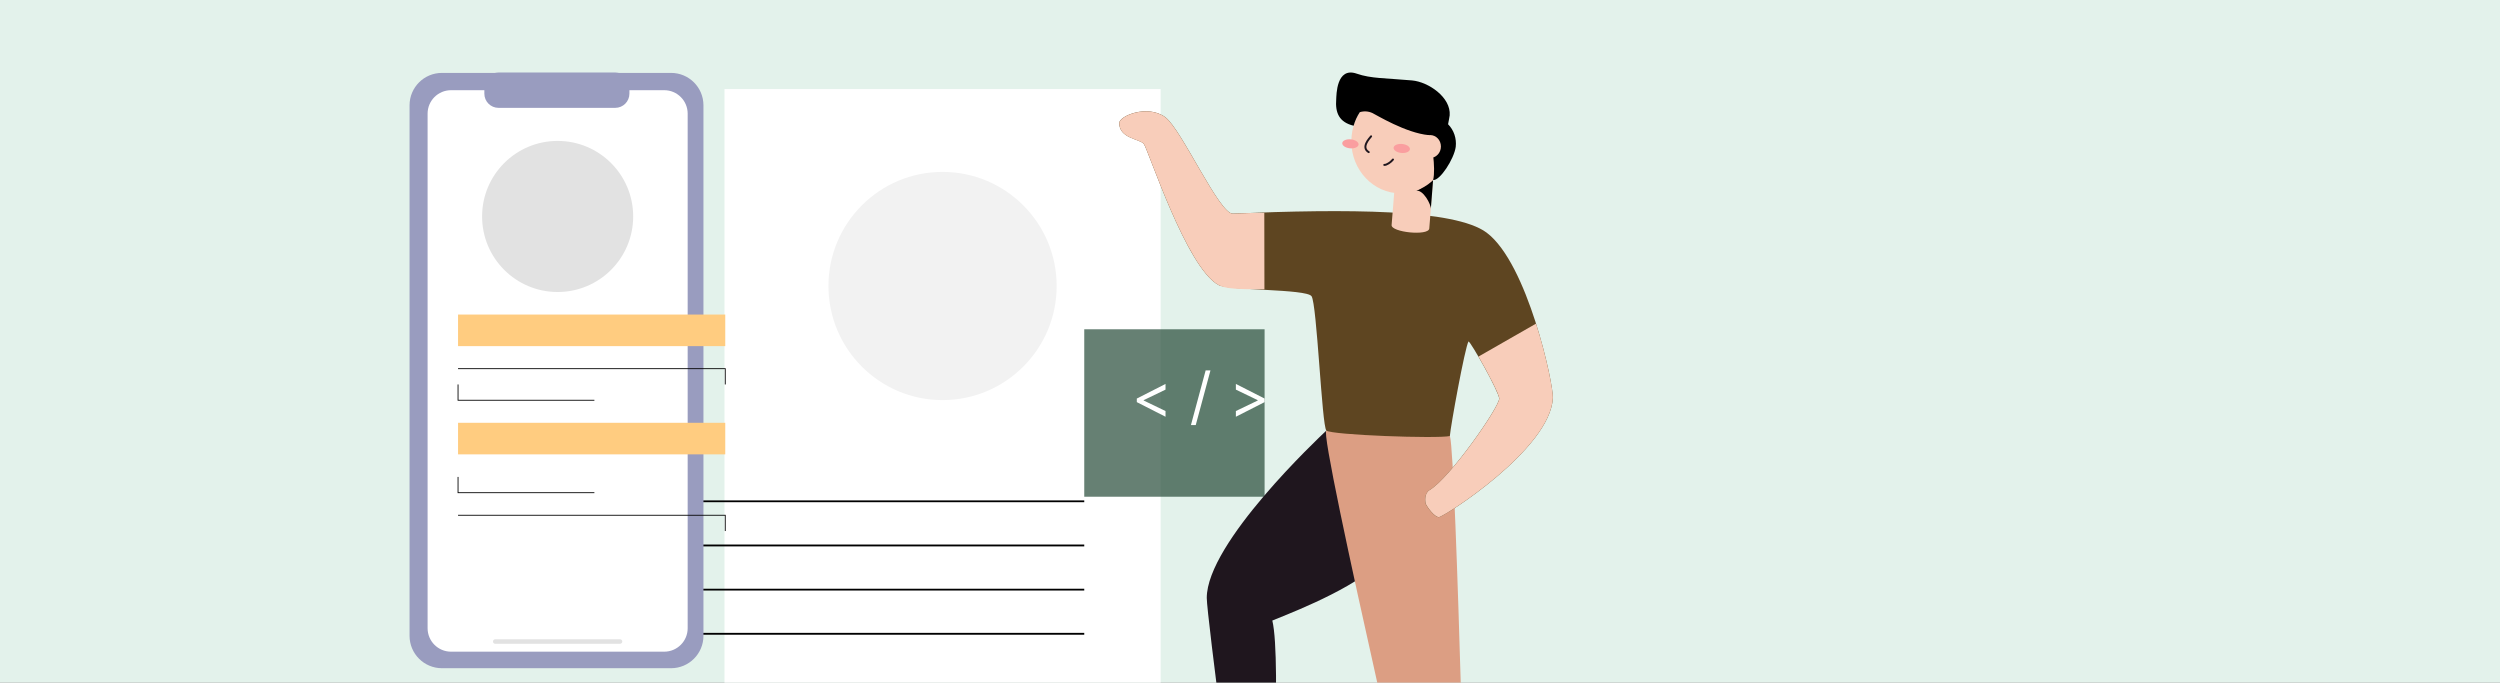 <svg width="586" height="160" viewBox="0 0 586 160" fill="none" xmlns="http://www.w3.org/2000/svg">
<rect x="0" y="0" width="586" height="160" fill="#808080" stroke="none"/>
<g clip-path="url(#clip0_7013_221883)">
<rect width="586" height="160" fill="#E3F2EB"/>
<g clip-path="url(#clip1_7013_221883)">
<path d="M272.051 20.883H169.82V179.19H272.051V20.883Z" fill="white"/>
<path d="M149.33 117.506H254.149" stroke="black" stroke-width="0.431" stroke-miterlimit="10"/>
<path d="M149.33 127.859H254.149" stroke="black" stroke-width="0.431" stroke-miterlimit="10"/>
<path d="M149.33 138.211H254.149" stroke="black" stroke-width="0.431" stroke-miterlimit="10"/>
<path d="M149.33 148.564H254.149" stroke="black" stroke-width="0.431" stroke-miterlimit="10"/>
<path d="M220.935 93.781C235.706 93.781 247.679 81.807 247.679 67.037C247.679 52.267 235.706 40.293 220.935 40.293C206.165 40.293 194.191 52.267 194.191 67.037C194.191 81.807 206.165 93.781 220.935 93.781Z" fill="#F2F2F2"/>
<path opacity="0.7" d="M296.421 77.174H254.148V116.427H296.421V77.174Z" fill="#254B38"/>
<path d="M266.468 94.257V93.421L273.199 89.993V91.331L268.036 93.818L268.078 93.735V93.944L268.036 93.86L273.199 96.347V97.685L266.468 94.257ZM283.735 86.816L280.286 99.629H279.157L282.606 86.816H283.735ZM296.421 94.257L289.69 97.685V96.347L294.853 93.86L294.811 93.944V93.735L294.853 93.818L289.69 91.331V89.993L296.421 93.421V94.257Z" fill="white"/>
</g>
<path d="M157.296 17.088H103.594C99.4 17.088 96 20.488 96 24.682V149.036C96 153.229 99.4 156.629 103.594 156.629H157.296C161.49 156.629 164.889 153.229 164.889 149.036V24.682C164.889 20.488 161.49 17.088 157.296 17.088Z" fill="#999CBF"/>
<path d="M155.692 21.141H105.727C102.69 21.141 100.229 23.602 100.229 26.639V147.256C100.229 150.292 102.69 152.754 105.727 152.754H155.692C158.728 152.754 161.19 150.292 161.19 147.256V26.639C161.19 23.602 158.728 21.141 155.692 21.141Z" fill="white"/>
<path d="M144.211 17H116.856C115.02 17 113.531 18.488 113.531 20.325V21.957C113.531 23.793 115.02 25.281 116.856 25.281H144.211C146.047 25.281 147.536 23.793 147.536 21.957V20.325C147.536 18.488 146.047 17 144.211 17Z" fill="#999CBF"/>
<path d="M130.71 68.447C140.489 68.447 148.417 60.519 148.417 50.739C148.417 40.959 140.489 33.031 130.71 33.031C120.93 33.031 113.002 40.959 113.002 50.739C113.002 60.519 120.93 68.447 130.71 68.447Z" fill="#E2E2E2"/>
<path d="M107.365 81.133V73.732H170V81.133H107.365Z" fill="#FFCC80"/>
<path d="M139.324 93.818H107.365V90.117" stroke="black" stroke-width="0.204" stroke-miterlimit="10"/>
<path d="M139.324 115.489H107.365V111.789" stroke="black" stroke-width="0.204" stroke-miterlimit="10"/>
<path d="M107.365 86.418H170V90.118" stroke="black" stroke-width="0.204" stroke-miterlimit="10"/>
<path d="M107.365 120.775H170V124.475" stroke="black" stroke-width="0.204" stroke-miterlimit="10"/>
<path d="M170 99.103H107.365V106.503H170V99.103Z" fill="#FFCC80"/>
<path d="M116.086 150.375H145.334" stroke="#E2E2E2" stroke-width="1.056" stroke-linecap="round" stroke-linejoin="round"/>
<path d="M310.903 100.922C309.093 102.647 282.866 127.235 282.866 140.154C282.866 144.062 290.326 201.341 291.166 202.506H297.649C297.649 202.506 300.503 154.785 298.232 145.459C299.916 144.704 315.355 139.015 322.205 132.915C329.054 126.816 324.153 103.346 310.903 100.922Z" fill="#1F161E"/>
<path d="M310.903 100.922C308.864 101.302 337.049 222.262 337.049 222.262H344.049C344.049 222.262 341.391 107.776 339.866 102.203C332.605 99.891 316.386 99.891 310.903 100.922Z" fill="#DC9E83"/>
<path d="M348.464 54.53C340.995 48.956 315.44 48.956 288.964 50.074C285.833 50.207 276.949 30.313 273.162 27.484C268.991 24.369 262.345 27.182 262.345 28.838C262.345 32.453 267.083 32.539 268.086 33.708C269.089 34.877 278.05 62.708 285.617 66.806C288.063 68.135 306.157 67.695 307.421 69.424C308.685 71.154 309.842 99.848 310.898 100.913C311.954 101.979 336.967 102.863 339.845 102.207C340.004 99.977 343.372 81.481 344.216 80.031C344.68 79.988 351.412 91.928 351.407 93.434C351.407 95.418 339.89 112.042 335.063 114.889C333.811 115.622 333.995 117.71 334.223 118.219C334.451 118.728 336.176 121.239 337.252 121.239C338.328 121.239 363.431 105.292 363.997 93.274C364.148 90.026 358.09 61.733 348.464 54.53Z" fill="#5E4521"/>
<path d="M326.192 52.752C326.053 54.452 334.876 55.375 335.022 53.55L335.936 42.188L327.105 41.395L326.192 52.752Z" fill="#F8CDBA"/>
<path d="M335.388 48.973C335.47 47.964 333.566 44.284 331.837 44.72C333.973 44.129 335.217 41.575 335.914 42.188L335.388 48.973Z" fill="black"/>
<path d="M328.27 45.316C321.911 45.316 316.756 39.862 316.756 33.135C316.756 26.407 321.911 20.953 328.27 20.953C334.628 20.953 339.783 26.407 339.783 33.135C339.783 39.862 334.628 45.316 328.27 45.316Z" fill="#F8CDBA"/>
<path d="M316.452 34.767C315.396 34.672 314.577 34.124 314.624 33.542C314.671 32.961 315.565 32.566 316.622 32.661C317.679 32.757 318.497 33.305 318.45 33.887C318.404 34.468 317.509 34.863 316.452 34.767Z" fill="#FA9E9F"/>
<path d="M328.487 35.853C327.431 35.758 326.612 35.209 326.659 34.628C326.706 34.046 327.6 33.652 328.657 33.747C329.714 33.843 330.532 34.391 330.486 34.973C330.439 35.554 329.544 35.949 328.487 35.853Z" fill="#FA9E9F"/>
<path d="M321.385 31.953C320.977 32.462 318.963 34.563 320.83 35.658" stroke="#1F161E" stroke-width="0.466" stroke-miterlimit="10" stroke-linecap="round"/>
<path d="M324.475 38.656C325.05 38.687 325.996 38.031 326.514 37.393" stroke="#1F161E" stroke-width="0.466" stroke-miterlimit="10" stroke-linecap="round"/>
<path d="M339.804 27.048C340.142 22.833 334.842 19.197 330.977 18.852C324.829 18.296 321.384 18.442 318.012 17.265C313.185 15.582 313.275 22.441 313.21 23.222C312.949 26.504 313.915 28.644 317.287 29.472C317.61 28.338 318.101 27.265 318.742 26.293C319.724 25.99 320.775 26.065 321.71 26.504C322.554 26.905 329.542 31.189 334.928 31.68C335.56 32.806 336.612 39.479 335.922 42.193C337.496 42.43 340.839 37.262 341.223 34.428C341.336 33.457 341.233 32.471 340.922 31.55C340.61 30.628 340.099 29.797 339.429 29.123C339.535 28.527 339.775 27.38 339.804 27.048Z" fill="black"/>
<path d="M335.218 37.024C333.817 37.024 332.682 35.823 332.682 34.341C332.682 32.859 333.817 31.658 335.218 31.658C336.619 31.658 337.754 32.859 337.754 34.341C337.754 35.823 336.619 37.024 335.218 37.024Z" fill="#F8CDBA"/>
<path d="M335.083 114.884C339.91 112.037 351.424 95.413 351.428 93.428C351.428 92.462 348.668 87.213 346.56 83.576L360.047 75.859C362.648 84.055 364.071 91.681 363.993 93.273C363.43 105.291 338.349 121.212 337.272 121.212C336.196 121.212 334.472 118.723 334.243 118.193C334.015 117.662 333.827 115.617 335.083 114.884Z" fill="#F8CDBA"/>
<path d="M273.162 27.501C276.95 30.331 285.834 50.216 288.981 50.091C294.31 49.867 291.24 49.979 296.352 49.884L296.381 67.816C290.449 67.816 287.326 67.734 285.638 66.824C278.067 62.726 269.102 34.903 268.107 33.726C267.112 32.548 262.366 32.47 262.366 28.856C262.346 27.199 269.004 24.387 273.162 27.501Z" fill="#F8CDBA"/>
</g>
<defs>
<clipPath id="clip0_7013_221883">
<rect width="586" height="160" fill="white"/>
</clipPath>
<clipPath id="clip1_7013_221883">
<rect width="147.092" height="158.307" fill="white" transform="translate(149.33 20.883)"/>
</clipPath>
</defs>
</svg>
